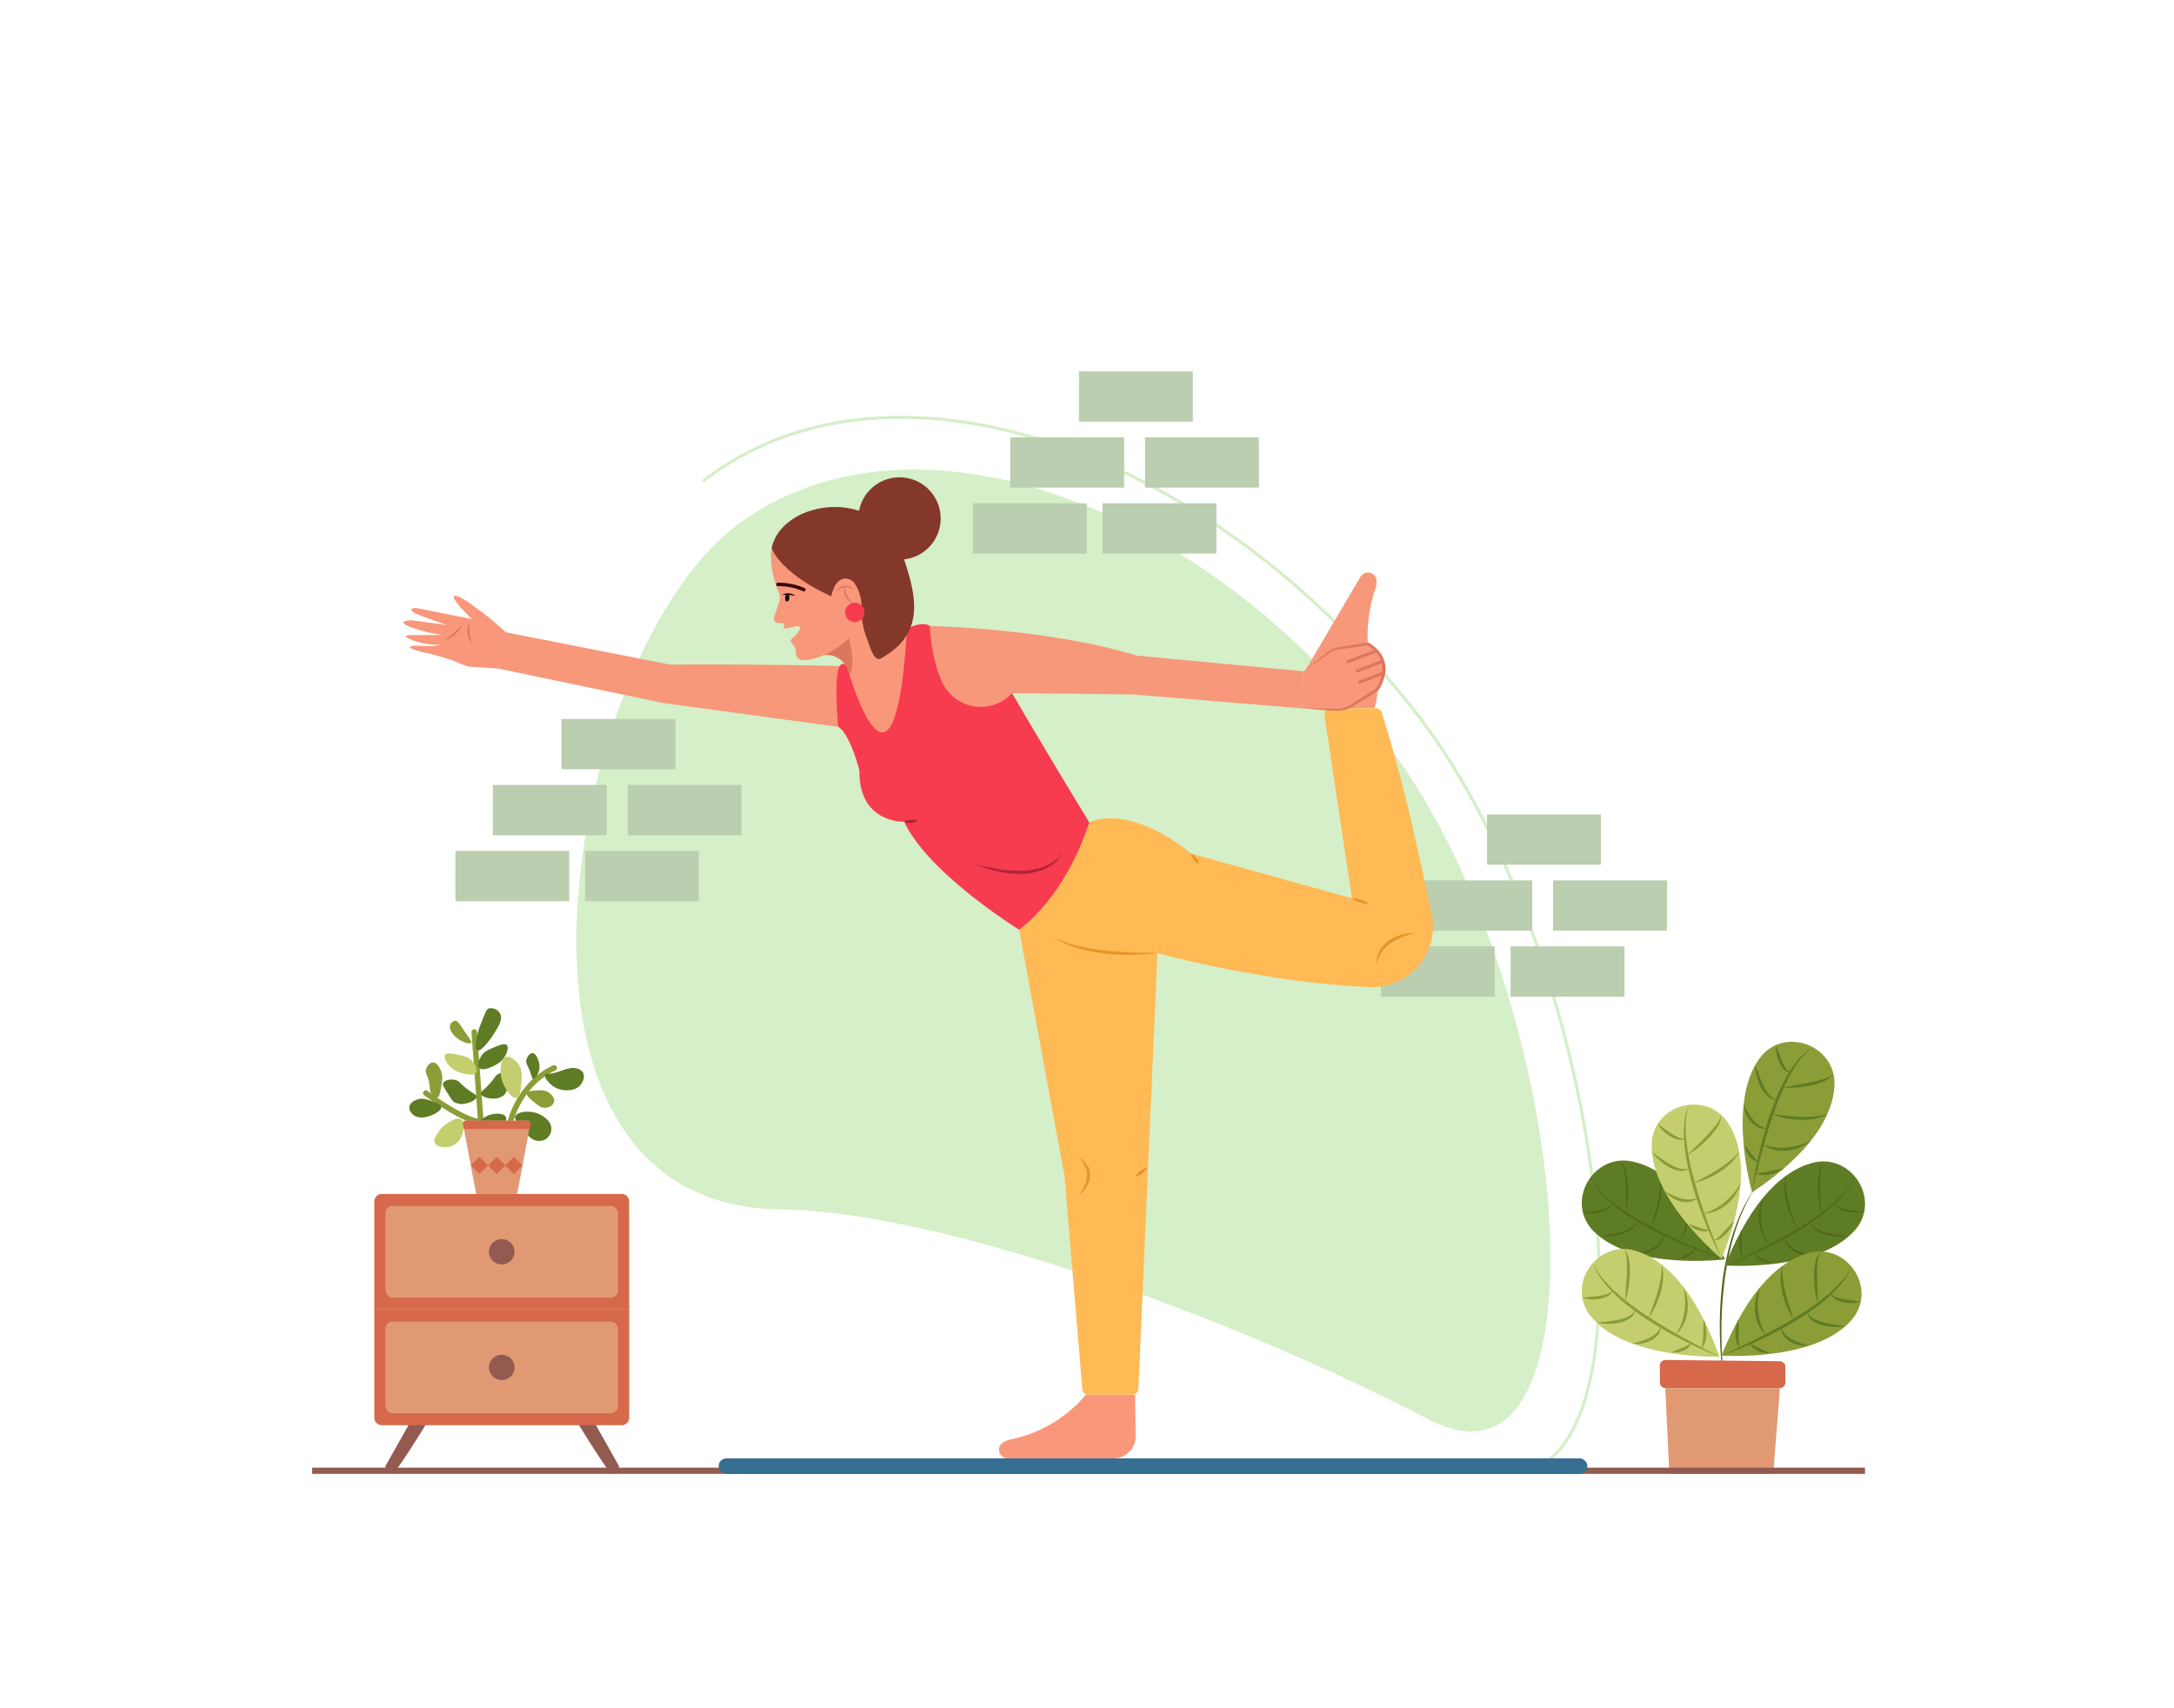 <svg xmlns="http://www.w3.org/2000/svg" data-name="Layer 1" viewBox="0 0 700 550" id="girl-doing-yoga"><path fill="#d5efc8" d="M236.117,169.999c-53.636,41.868-85.63,218.112,14.941,219.363,52.938.659,147.096,35.45,209.174,67.746,60.362,31.403,46.947-140.08-14.941-219.363S289.754,128.131,236.117,169.999Z"></path><path fill="#d5efc8" d="M486.845,474.537c-4.554,0-9.555-1.389-14.916-4.179l.461-.887c12.438,6.472,22.436,5.318,29.707-3.424,13.283-15.969,16.09-56.058,7.323-104.62-9.205-50.993-29.408-100.279-54.045-131.84-67.611-86.616-170.229-119.917-228.756-74.229l-.615-.789c58.96-46.025,162.209-12.647,230.16,74.403,24.73,31.683,45.008,81.132,54.24,132.277,8.817,48.846,5.929,89.247-7.538,105.437C498.52,471.911,493.104,474.537,486.845,474.537Z"></path><rect width="36.66" height="16.194" x="500.088" y="283.457" fill="#bbceaf" transform="rotate(-180 518.418 291.554)"></rect><rect width="36.66" height="16.194" x="478.813" y="262.212" fill="#bbceaf" transform="rotate(-180 497.143 270.309)"></rect><rect width="36.66" height="16.194" x="456.698" y="283.457" fill="#bbceaf" transform="rotate(-180 475.028 291.554)"></rect><rect width="36.66" height="16.194" x="486.395" y="304.702" fill="#bbceaf" transform="rotate(-180 504.725 312.8)"></rect><rect width="36.66" height="16.194" x="444.635" y="304.702" fill="#bbceaf" transform="rotate(-180 462.965 312.8)"></rect><rect width="36.66" height="16.194" x="368.693" y="140.801" fill="#bbceaf" transform="rotate(-180 387.023 148.898)"></rect><rect width="36.66" height="16.194" x="347.418" y="119.556" fill="#bbceaf" transform="rotate(-180 365.748 127.653)"></rect><rect width="36.66" height="16.194" x="325.303" y="140.801" fill="#bbceaf" transform="rotate(-180 343.633 148.898)"></rect><rect width="36.66" height="16.194" x="355" y="162.047" fill="#bbceaf" transform="rotate(-180 373.33 170.144)"></rect><rect width="36.66" height="16.194" x="313.24" y="162.047" fill="#bbceaf" transform="rotate(-180 331.57 170.144)"></rect><path fill="#935b50" d="M136.358 458.273c0 .097 1.01-.14.998-.032 0 0-9.939 16.296-11.03 16.296a2.748 2.748 0 01-.315-.024 2.225 2.225 0 01-1.89-2.508l7.754-13.763zM187.056 458.273c0 .097-1.01-.14-.998-.032 0 0 9.939 16.296 11.03 16.296a2.749 2.749 0 00.315-.024 2.225 2.225 0 001.89-2.508l-7.754-13.763z"></path><path fill="#d6694b" d="M202.578,421.644H120.517V386.84a2.423,2.423,0,0,1,2.423-2.423h77.215a2.423,2.423,0,0,1,2.423,2.423Z"></path><path fill="#d6694b" d="M131.875,458.871h-8.929a2.423,2.423,0,0,1-2.423-2.423V421.639h82.06V456.448a2.423,2.423,0,0,1-2.423,2.423h-6.155"></path><rect width="74.923" height="29.559" x="124.085" y="388.251" fill="#e19974" rx="2.423"></rect><ellipse cx="161.547" cy="403.031" fill="#935b50" rx="4.126" ry="4.085"></ellipse><rect width="74.923" height="29.559" x="124.085" y="425.479" fill="#e19974" rx="2.423"></rect><ellipse cx="161.547" cy="440.258" fill="#935b50" rx="4.126" ry="4.085"></ellipse><path fill="#50661a" d="M555.418,447.292a116.951,116.951,0,0,1-1.614-16.681,123.013,123.013,0,0,1,.661-16.767,89.485,89.485,0,0,1,3.428-16.429,72.541,72.541,0,0,1,3.06-7.82,59.706,59.706,0,0,1,4.188-7.262,62.899,62.899,0,0,0-6.774,15.229c-.769,2.675-1.463,5.371-2.003,8.102q-.789,4.1-1.259,8.253a131.443,131.443,0,0,0-.807,16.684q.039,4.181.323,8.358C554.798,441.743,555.034,444.526,555.418,447.292Z"></path><path fill="#5e7c24" d="M555.418,405.456s-29.382,3.701-42.169-8.908c-9.489-9.356-.463-25.46,12.541-22.551C534.497,375.945,545.235,383.684,555.418,405.456Z"></path><path fill="#50661a" d="M555.418,405.456c-4.125-1.255-8.184-2.725-12.18-4.353q-5.992-2.448-11.748-5.442-2.863-1.517-5.618-3.233a56.506,56.506,0,0,1-5.336-3.689,39.849,39.849,0,0,1-4.8-4.366,19.322,19.322,0,0,1-3.528-5.41,19.167,19.167,0,0,0,3.758,5.195,39.991,39.991,0,0,0,4.871,4.188,82.171,82.171,0,0,0,10.955,6.747c3.785,2.037,7.698,3.831,11.639,5.556q2.958,1.291,5.96,2.482C551.384,403.943,553.39,404.727,555.418,405.456Z"></path><path fill="#50661a" d="M523.558 390.598l.029-4.335c-.008-1.441 0-2.879-.082-4.313a37.7 37.7 0 00-.381-4.274l-.199-1.05c-.071-.349-.194-.681-.286-1.026a7.58 7.58 0 00-.388-.992 8.69 8.69 0 00-.577-.906 7.3 7.3 0 011.936 3.881 29.119 29.119 0 01.537 4.342c.029 1.455.03 2.908-.068 4.357A36.453 36.453 0 01523.558 390.598zM509.73 390.598c1.727-.301 3.431-.548 5.096-.932a15.316 15.316 0 002.416-.761 3.493 3.493 0 001.888-1.591 3.031 3.031 0 01-1.658 2.038 9.853 9.853 0 01-2.499.94A15.877 15.877 0 01509.73 390.598zM515.042 398.127a48.944 48.944 0 006.821-1.371 12.808 12.808 0 003.129-1.342 4.473 4.473 0 002.082-2.594 4.052 4.052 0 01-1.795 3.006 10.426 10.426 0 01-3.23 1.546A20.252 20.252 0 01515.042 398.127zM531.471 395.291q.735-2.154 1.349-4.324c.398-1.451.79-2.902 1.05-4.379a25.964 25.964 0 00.402-8.943 15.063 15.063 0 01.687 4.51 26.976 26.976 0 01-.457 4.557 35.65 35.65 0 01-1.211 4.405A28.094 28.094 0 01531.471 395.291zM527.073 403.794c.937-.246 1.843-.553 2.731-.881a15.251 15.251 0 002.542-1.207 9.352 9.352 0 002.148-1.742 7.582 7.582 0 001.342-2.464 5.454 5.454 0 01-.945 2.772 7.618 7.618 0 01-2.213 1.986 10.625 10.625 0 01-2.718 1.132A10.945 10.945 0 01527.073 403.794zM541.961 384.26a14.297 14.297 0 011.381 3.843 16.494 16.494 0 01.323 4.102 13.381 13.381 0 01-.861 4.03 12.09 12.09 0 01-2.083 3.515 18.338 18.338 0 001.615-3.677 14.658 14.658 0 00.687-3.905 18.861 18.861 0 00-.166-3.979A24.137 24.137 0 00541.961 384.26zM540.062 405.456c1.068-.535 2.118-.994 3.124-1.534a12.446 12.446 0 002.819-1.947 5.29 5.29 0 01-2.517 2.516A8.21 8.21 0 01540.062 405.456zM549.363 394.174a14.386 14.386 0 011.009 4.567 10.266 10.266 0 01-.113 2.364 4.545 4.545 0 01-.896 2.183 7.2 7.2 0 00.396-2.239 20.02 20.02 0 00-.03-2.271C549.65 397.256 549.467 395.736 549.363 394.174z"></path><path fill="#c4ce6e" d="M554.35,405.308s-22.893-18.786-22.533-36.74c.267-13.323,18.165-17.845,24.996-6.403C561.387,369.824,563.154,382.942,554.35,405.308Z"></path><path fill="#8b9d36" d="M554.35,405.308a125.616,125.616,0,0,1-5.344-11.788q-2.386-6.023-4.172-12.272-.862-3.129-1.504-6.317a53.843,53.843,0,0,1-.969-6.429,39.91,39.91,0,0,1-.083-6.508,18.599,18.599,0,0,1,1.589-6.277,19.944,19.944,0,0,0-1.1,6.306,39.955,39.955,0,0,0,.358,6.396,83.816,83.816,0,0,0,2.67,12.56c1.108,4.146,2.497,8.216,3.926,12.271q1.073,3.042,2.25,6.048C552.726,401.316,553.539,403.309,554.35,405.308Z"></path><path fill="#8b9d36" d="M543.226 371.96c2.031-2.089 4.121-4.056 6.114-6.109.994-1.026 1.953-2.078 2.853-3.175a18.312 18.312 0 001.211-1.735 7.502 7.502 0 00.487-.939 10.06 10.06 0 00.307-1.029 7.022 7.022 0 01-1.37 4.157 24.378 24.378 0 01-2.77 3.417A33.574 33.574 0 01543.226 371.96zM533.717 361.921c1.504.946 2.865 1.979 4.279 2.91a18.729 18.729 0 002.162 1.249 3.717 3.717 0 002.407.407 2.94 2.94 0 01-2.666.329 9.108 9.108 0 01-2.453-1.15A13.046 13.046 0 01533.717 361.921zM531.904 370.954c1.945 1.342 3.794 2.726 5.774 3.854a13.85 13.85 0 003.067 1.367 4.654 4.654 0 003.286-.136 3.953 3.953 0 01-3.445.9 10.001 10.001 0 01-3.404-1.263 17.528 17.528 0 01-2.886-2.104A15.762 15.762 0 01531.904 370.954zM545.261 380.932c1.359-.689 2.684-1.41 4.005-2.121 1.311-.731 2.615-1.463 3.868-2.272a42.472 42.472 0 003.637-2.583 27.079 27.079 0 003.228-3.125 13.765 13.765 0 01-2.707 3.706 23.194 23.194 0 01-3.622 2.846A27.371 27.371 0 01545.261 380.932zM536.064 383.586c.874.446 1.727.867 2.584 1.255a17.615 17.615 0 002.606.965 10.169 10.169 0 002.68.394 8.657 8.657 0 002.725-.582 5.054 5.054 0 01-2.649 1.359 7.329 7.329 0 01-3.025-.208 9.887 9.887 0 01-2.709-1.245A9.252 9.252 0 01536.064 383.586zM560.484 380.961a14.12 14.12 0 01-4.481 6.837 15.67 15.67 0 01-1.694 1.227c-.299.179-.618.328-.924.492a5.266 5.266 0 01-.956.42 11.064 11.064 0 01-4.043.775 21.536 21.536 0 003.721-1.486 16.562 16.562 0 003.252-2.193 22.136 22.136 0 002.775-2.806A30.011 30.011 0 00560.484 380.961zM543.79 394.159c1.197.287 2.248.696 3.319 1.045a20.976 20.976 0 003.296.876 3.648 3.648 0 01-1.803.398 6.333 6.333 0 01-1.811-.326 7.528 7.528 0 01-1.634-.792A5.433 5.433 0 01543.79 394.159zM558.376 393.153a9.505 9.505 0 01-1.044 2.125 12.75 12.75 0 01-1.449 1.87 9.191 9.191 0 01-1.84 1.532 4.146 4.146 0 01-2.284.74 8.912 8.912 0 001.815-1.363c.543-.51 1.074-1.037 1.582-1.595C556.203 395.373 557.197 394.224 558.376 393.153z"></path><path fill="#c4ce6e" d="M553.662,436.774s-29.595,1.064-41.206-12.635c-8.617-10.166,1.81-25.4,14.503-21.342C535.457,405.514,545.463,414.18,553.662,436.774Z"></path><path fill="#8b9d36" d="M553.662,436.774a125.602,125.602,0,0,1-11.807-5.302c-3.85-1.958-7.599-4.116-11.249-6.44q-2.717-1.775-5.308-3.741a53.836,53.836,0,0,1-4.981-4.179,39.897,39.897,0,0,1-4.368-4.825,18.599,18.599,0,0,1-2.962-5.757,19.946,19.946,0,0,0,3.348,5.456,39.95,39.95,0,0,0,4.501,4.558,83.824,83.824,0,0,0,10.313,7.65c3.575,2.375,7.309,4.508,11.064,6.601q2.817,1.571,5.689,3.046C549.803,434.856,551.732,435.812,553.662,436.774Z"></path><path fill="#8b9d36" d="M523.254 419.133c.14-2.91.405-5.768.541-8.626.066-1.427.089-2.85.038-4.268a18.322 18.322 0 00-.24-2.102 7.502 7.502 0 00-.256-1.027 10.03 10.03 0 00-.451-.975 7.022 7.022 0 011.724 4.023 24.376 24.376 0 01.184 4.395A33.576 33.576 0 01523.254 419.133zM509.482 417.899c1.754-.286 3.458-.412 5.134-.65a18.713 18.713 0 002.448-.495 3.716 3.716 0 002.075-1.287 2.94 2.94 0 01-1.782 2.011 9.109 9.109 0 01-2.6.761A13.045 13.045 0 01509.482 417.899zM514.101 425.871c2.346-.281 4.649-.467 6.88-.931a13.842 13.842 0 003.204-1.004 4.653 4.653 0 002.374-2.277 3.953 3.953 0 01-1.987 2.955 10.004 10.004 0 01-3.388 1.305 17.525 17.525 0 01-3.556.333A15.757 15.757 0 01514.101 425.871zM530.717 424.513c.563-1.416 1.079-2.833 1.599-4.241.499-1.415.992-2.827 1.397-4.263a42.48 42.48 0 001.017-4.344 27.079 27.079 0 00.352-4.479 13.768 13.768 0 01.423 4.569 23.196 23.196 0 01-.832 4.531A27.37 27.37 0 01530.717 424.513zM525.579 432.589c.95-.244 1.868-.493 2.768-.769a17.603 17.603 0 002.593-1.001 10.166 10.166 0 002.27-1.478 8.657 8.657 0 001.658-2.24 5.052 5.052 0 01-1.087 2.772 7.328 7.328 0 01-2.406 1.846 9.888 9.888 0 01-2.855.859A9.257 9.257 0 01525.579 432.589zM542.15 414.462a14.119 14.119 0 011.165 8.091 15.659 15.659 0 01-.458 2.041c-.106.333-.246.654-.367.981a5.258 5.258 0 01-.439.948 11.06 11.06 0 01-2.518 3.257 21.534 21.534 0 001.807-3.577 16.559 16.559 0 00.987-3.796 22.144 22.144 0 00.224-3.94A30.012 30.012 0 00542.15 414.462zM538.367 435.403c1.087-.577 2.146-.966 3.18-1.413a20.982 20.982 0 003.051-1.524 3.646 3.646 0 01-1.089 1.491 6.335 6.335 0 01-1.574.954 7.53 7.53 0 01-1.749.487A5.427 5.427 0 01538.367 435.403zM548.638 424.997a9.505 9.505 0 01.624 2.284 12.753 12.753 0 01.151 2.361 9.189 9.189 0 01-.365 2.366 4.146 4.146 0 01-1.223 2.066 8.91 8.91 0 00.459-2.223c.07-.741.119-1.488.131-2.243C548.477 428.099 548.462 426.58 548.638 424.997z"></path><path fill="#5e7c24" d="M555.411,407.444s29.537,2.143,41.64-11.123c8.982-9.845-.882-25.449-13.715-21.857C574.744,376.869,564.429,385.164,555.411,407.444Z"></path><path fill="#50661a" d="M555.411,407.444c1.987-.834,3.949-1.724,5.897-2.641q2.933-1.352,5.821-2.793c3.845-1.931,7.657-3.93,11.329-6.164a82.169,82.169,0,0,0,10.583-7.317,39.992,39.992,0,0,0,4.643-4.439,19.164,19.164,0,0,0,3.478-5.386,19.318,19.318,0,0,1-3.237,5.589,39.861,39.861,0,0,1-4.563,4.614,56.546,56.546,0,0,1-5.133,3.966q-2.659,1.857-5.44,3.525-5.578,3.299-11.445,6.055C563.439,404.29,559.463,405.972,555.411,407.444Z"></path><path fill="#50661a" d="M586.442 390.924a36.454 36.454 0 01-.749-4.285c-.175-1.441-.25-2.893-.298-4.347a29.112 29.112 0 01.307-4.364 7.298 7.298 0 011.728-3.977 8.66 8.66 0 00-.528.936 7.577 7.577 0 00-.335 1.011c-.073.35-.179.688-.231 1.04l-.144 1.059a37.68 37.68 0 00-.155 4.288c-.006 1.436.078 2.872.146 4.311zM600.251 390.194a15.882 15.882 0 01-5.251-.028 9.851 9.851 0 01-2.545-.807 3.03 3.03 0 01-1.764-1.948 3.493 3.493 0 001.969 1.489 15.325 15.325 0 002.453.632C596.796 389.827 598.51 389.985 600.251 390.194zM595.344 397.992a20.252 20.252 0 01-7.037-.384 10.426 10.426 0 01-3.307-1.373 4.052 4.052 0 01-1.951-2.907 4.472 4.472 0 002.216 2.48 12.807 12.807 0 003.196 1.175A48.942 48.942 0 00595.344 397.992zM578.788 396.029a28.098 28.098 0 01-2.038-4.073 35.63 35.63 0 01-1.442-4.334 26.965 26.965 0 01-.697-4.526 15.065 15.065 0 01.447-4.54 25.963 25.963 0 00.874 8.91c.337 1.461.806 2.89 1.28 4.318Q577.936 393.92 578.788 396.029zM583.628 404.286a10.948 10.948 0 01-2.903-.252 10.625 10.625 0 01-2.774-.986 7.618 7.618 0 01-2.315-1.866 5.454 5.454 0 01-1.09-2.719 7.583 7.583 0 001.47 2.39 9.357 9.357 0 002.237 1.626 15.26 15.26 0 002.602 1.071C581.759 403.831 582.68 404.09 583.628 404.286zM567.729 385.566a24.143 24.143 0 00-.687 3.971 18.859 18.859 0 00.044 3.983 14.655 14.655 0 00.893 3.863 18.341 18.341 0 001.807 3.587 12.09 12.09 0 01-2.266-3.4 13.38 13.38 0 01-1.073-3.979 16.496 16.496 0 01.106-4.114A14.296 14.296 0 01567.729 385.566zM570.746 406.632a8.211 8.211 0 01-3.473-.783 5.291 5.291 0 01-2.646-2.38 12.448 12.448 0 002.918 1.796C568.579 405.751 569.651 406.154 570.746 406.632zM560.862 395.858c-.021 1.565-.124 3.092-.123 4.616a20.026 20.026 0 00.09 2.27 7.201 7.201 0 00.514 2.215 4.544 4.544 0 01-1.01-2.132 10.263 10.263 0 01-.238-2.355A14.386 14.386 0 01560.862 395.858z"></path><path fill="#8b9d36" d="M554.287,436.437s29.537,2.143,41.64-11.123c8.982-9.845-.882-25.449-13.715-21.857C573.62,405.863,563.306,414.158,554.287,436.437Z"></path><path fill="#5e7c24" d="M554.287,436.437c1.964-.89,3.927-1.776,5.862-2.72q2.921-1.375,5.797-2.836c3.829-1.956,7.638-3.95,11.297-6.193a83.809,83.809,0,0,0,10.586-7.269,39.962,39.962,0,0,0,4.664-4.391,19.946,19.946,0,0,0,3.545-5.33,18.596,18.596,0,0,1-3.17,5.645,39.891,39.891,0,0,1-4.542,4.662,53.836,53.836,0,0,1-5.13,3.995q-2.659,1.867-5.44,3.545c-3.732,2.19-7.558,4.209-11.476,6.025A125.608,125.608,0,0,1,554.287,436.437Z"></path><path fill="#5e7c24" d="M585.318 419.918a33.572 33.572 0 01-1.226-8.63 24.378 24.378 0 01.344-4.385 7.022 7.022 0 011.869-3.958 10.051 10.051 0 00-.487.958 7.492 7.492 0 00-.293 1.017 18.315 18.315 0 00-.316 2.092c-.103 1.415-.132 2.838-.118 4.267C585.124 414.139 585.284 417.004 585.318 419.918zM599.127 419.187a13.047 13.047 0 01-5.283.147 9.109 9.109 0 01-2.571-.855 2.94 2.94 0 01-1.707-2.074 3.716 3.716 0 002.026 1.362 18.725 18.725 0 002.428.584C595.687 418.649 597.385 418.837 599.127 419.187zM594.22 426.986a15.769 15.769 0 01-3.539.251 17.528 17.528 0 01-3.541-.462 10 10 0 01-3.338-1.428 3.953 3.953 0 01-1.878-3.025 4.654 4.654 0 002.289 2.362 13.845 13.845 0 003.165 1.12C589.592 426.35 591.886 426.62 594.22 426.986zM577.664 425.022a27.373 27.373 0 01-3.653-8.364 23.189 23.189 0 01-.666-4.558 13.767 13.767 0 01.589-4.551 27.077 27.077 0 00.188 4.489 42.467 42.467 0 00.858 4.378c.352 1.449.793 2.878 1.24 4.311C576.689 422.152 577.153 423.587 577.664 425.022zM582.505 433.28a9.252 9.252 0 01-2.938-.119 9.886 9.886 0 01-2.822-.963 7.33 7.33 0 01-2.337-1.932 5.053 5.053 0 01-.985-2.809 8.656 8.656 0 001.575 2.299 10.164 10.164 0 002.215 1.56 17.599 17.599 0 002.554 1.095C580.656 432.72 581.564 433.002 582.505 433.28zM566.605 414.56a30.016 30.016 0 00-.546 3.988 22.147 22.147 0 00.08 3.946 16.561 16.561 0 00.848 3.829 21.536 21.536 0 001.675 3.64 11.063 11.063 0 01-2.398-3.347 5.261 5.261 0 01-.404-.963c-.11-.331-.238-.657-.331-.994a15.668 15.668 0 01-.383-2.057A14.119 14.119 0 01566.605 414.56zM569.622 435.626a5.431 5.431 0 01-1.818-.071 7.531 7.531 0 01-1.73-.551 6.335 6.335 0 01-1.538-1.011 3.647 3.647 0 01-1.033-1.53 20.973 20.973 0 002.993 1.635C567.513 434.583 568.557 435.01 569.622 435.626zM559.738 424.852c.118 1.588.047 3.106.055 4.617-.016.755.006 1.503.049 2.246a8.912 8.912 0 00.377 2.238 4.147 4.147 0 01-1.147-2.109 9.193 9.193 0 01-.279-2.378 12.758 12.758 0 01.237-2.354A9.506 9.506 0 01559.738 424.852z"></path><path fill="#8b9d36" d="M564.157,383.926s-8.189-28.459,2.295-43.039c7.78-10.819,25.084-4.386,24.215,8.912C590.086,358.702,584.097,370.506,564.157,383.926Z"></path><path fill="#5e7c24" d="M564.157,383.926a125.604,125.604,0,0,1,2.289-12.739c.969-4.209,2.156-8.369,3.529-12.472q1.066-3.065,2.346-6.055A53.842,53.842,0,0,1,575.172,346.817a39.907,39.907,0,0,1,3.625-5.405,18.6,18.6,0,0,1,4.87-4.266,19.947,19.947,0,0,0-4.484,4.568,39.971,39.971,0,0,0-3.335,5.47,83.825,83.825,0,0,0-4.929,11.857c-1.44,4.043-2.606,8.182-3.73,12.332q-.843,3.113-1.58,6.257C565.085,379.718,564.623,381.82,564.157,383.926Z"></path><path fill="#5e7c24" d="M573.921 350.155c2.858-.568 5.695-1.001 8.501-1.561 1.401-.281 2.787-.603 4.151-.995a18.34 18.34 0 001.982-.741 7.505 7.505 0 00.934-.497 10.04 10.04 0 00.837-.674 7.023 7.023 0 01-3.487 2.645 24.381 24.381 0 01-4.22 1.241A33.572 33.572 0 01573.921 350.155zM571.788 336.493c.702 1.633 1.236 3.256 1.872 4.824a18.71 18.71 0 001.072 2.255 3.717 3.717 0 001.751 1.702 2.94 2.94 0 01-2.382-1.243 9.104 9.104 0 01-1.367-2.339A13.045 13.045 0 01571.788 336.493zM565.169 342.902c.84 2.209 1.577 4.398 2.567 6.451a13.848 13.848 0 001.749 2.866 4.654 4.654 0 002.783 1.753 3.953 3.953 0 01-3.348-1.214 10.001 10.001 0 01-2.086-2.972 17.528 17.528 0 01-1.183-3.37A15.763 15.763 0 01565.169 342.902zM570.505 358.697c1.51.204 3.01.362 4.501.526 1.494.142 2.983.279 4.474.324a42.478 42.478 0 004.461-.063 27.082 27.082 0 004.431-.741 13.767 13.767 0 01-4.332 1.515 23.186 23.186 0 01-4.597.288A27.372 27.372 0 01570.505 358.697zM561.426 355.664c.466.863.93 1.694 1.416 2.5a17.609 17.609 0 001.598 2.274 10.166 10.166 0 001.983 1.846 8.658 8.658 0 002.574 1.067 5.053 5.053 0 01-2.952-.385 7.328 7.328 0 01-2.373-1.888 9.885 9.885 0 01-1.524-2.563A9.254 9.254 0 01561.426 355.664zM583.023 367.36a14.119 14.119 0 01-7.57 3.087 15.648 15.648 0 01-2.091.049c-.348-.022-.694-.08-1.04-.119a5.257 5.257 0 01-1.026-.196 11.062 11.062 0 01-3.769-1.656 21.537 21.537 0 003.907.888 16.559 16.559 0 003.922.04 22.14 22.14 0 003.877-.735A30.023 30.023 0 00583.023 367.36zM561.788 368.753c.823.915 1.456 1.848 2.14 2.744a20.974 20.974 0 002.217 2.592 3.646 3.646 0 01-1.71-.696 6.332 6.332 0 01-1.306-1.296 7.534 7.534 0 01-.896-1.579A5.432 5.432 0 01561.788 368.753zM574.369 376.203a9.505 9.505 0 01-2.065 1.158 12.751 12.751 0 01-2.254.718 9.185 9.185 0 01-2.385.218 4.147 4.147 0 01-2.301-.687 8.918 8.918 0 002.268-.092c.736-.111 1.473-.244 2.208-.415C571.321 376.797 572.791 376.415 574.369 376.203z"></path><path fill="#d6694b" d="M534.452,439.726v5.346a1.853,1.853,0,0,0,1.834,1.871h36.753a1.853,1.853,0,0,0,1.834-1.871v-4.927a1.853,1.853,0,0,0-1.814-1.871l-36.753-.419A1.852,1.852,0,0,0,534.452,439.726Z"></path><polygon fill="#e19974" points="536.206 446.943 537.513 474.537 570.947 474.537 573.119 446.943 536.206 446.943"></polygon><path fill="none" stroke="#8b9d36" stroke-linecap="round" stroke-linejoin="round" stroke-width="1.788" d="M137.1,351.947s14.035,10.345,18.625,9.159"></path><line x1="152.713" x2="154.87" y1="332.278" y2="361.86" fill="none" stroke="#8b9d36" stroke-linecap="round" stroke-linejoin="round" stroke-width="1.788"></line><path fill="none" stroke="#8b9d36" stroke-linecap="round" stroke-linejoin="round" stroke-width="1.788" d="M163.945,362.646s2.326-13.124,14.507-18.808"></path><path fill="#5e7c24" d="M162.877 359.598c-.727-1.423-4.632-1.425-7.126.323a6.829 6.829 0 00-2.402 3.152c-.425 1.094-1.104 2.844-.16 4.041a3.543 3.543 0 003.923.727 19.122 19.122 0 003.363-3.313C161.922 362.696 163.463 360.745 162.877 359.598zM165.92 359.436c-.272.715.268 1.534 1.281 3.071a14.755 14.755 0 003.523 3.718 4.203 4.203 0 004.964.566 4.021 4.021 0 001.841-3.394c-.017-2.094-1.806-3.39-2.482-3.879C171.772 357.144 166.578 357.708 165.92 359.436zM175.527 346.02c.239-.407.857-.2 2.242-.404a25.787 25.787 0 003.443-1.051 13.25 13.25 0 012.962-.727c.42.002 2.791.013 3.603 1.616.85 1.68-.724 3.702-.801 3.798-1.521 1.901-4.121 1.808-4.964 1.778a7.664 7.664 0 01-5.364-2.586C176.458 348.232 175.113 346.727 175.527 346.02zM153.67 338.181c-.845-.426-.351-3.129-.08-4.606a27.422 27.422 0 011.521-4.607c1.401-3.691 1.721-4.089 2.242-4.283a3.351 3.351 0 013.683 1.697c.926 1.792-.494 4.058-2.002 6.465C157.586 335.158 154.769 338.734 153.67 338.181z"></path><path fill="#c4ce6e" d="M153.349,345.293c.622-1.012-.522-2.99-1.681-4.041-.973-.882-1.969-1.122-3.683-1.535-1.926-.464-4.045-.975-4.644-.081-.571.852.546,2.527.801,2.909a7.078,7.078,0,0,0,3.283,2.505C149.135,345.759,152.547,346.598,153.349,345.293Z"></path><path fill="#5e7c24" d="M153.429 353.132c.023-.805-1.141-.972-3.523-2.909-1.891-1.538-1.945-2.073-3.043-2.424-1.68-.538-3.874-.026-4.244 1.051-.09.264-.078.578 1.361 2.909 1.119 1.813 1.69 2.727 2.242 3.071a5.26 5.26 0 004.003.404C151.232 354.995 153.398 354.223 153.429 353.132zM154.305 343.831c-.785-.889.005-3.036.968-4.273.808-1.038 1.748-1.447 3.367-2.152 1.818-.792 3.819-1.663 4.561-.886.708.741-.107 2.584-.293 3.005a7.111 7.111 0 01-2.807 3.038C158.535 343.558 155.317 344.977 154.305 343.831zM154.886 352.182c-.16-.789.958-1.155 2.975-3.478 1.601-1.844 1.563-2.38 2.584-2.917 1.564-.821 3.812-.698 4.359.298.134.244.175.556-.845 3.102-.793 1.981-1.2 2.98-1.685 3.414a5.268 5.268 0 01-3.875 1.093C157.368 353.636 155.102 353.251 154.886 352.182zM142.06 356.365c-.112-.877-1.556-1.361-3.283-1.94-1.56-.523-2.798-.938-4.244-.485-.256.08-2.53.792-2.722 2.505-.173 1.537 1.466 2.658 1.601 2.748a4.843 4.843 0 003.763.404C139.427 359.164 142.225 357.655 142.06 356.365z"></path><path fill="#c4ce6e" d="M148.545,360.406c-1.206-.86-3.481.599-4.564,1.293a9.571,9.571,0,0,0-2.802,2.748c-.834,1.252-1.628,2.443-1.201,3.475.613,1.484,3.261,1.462,3.603,1.455a5.758,5.758,0,0,0,3.923-1.778,6.125,6.125,0,0,0,1.521-3.071C149.172,363.855,149.735,361.255,148.545,360.406Z"></path><path fill="#8b9d36" d="M138.937 352.162c-.678-.986-.441-1.685-.721-3.394-.445-2.717-1.392-3.065-1.041-4.445.276-1.086 1.212-2.246 2.242-2.263 1.442-.024 2.37 2.205 2.562 2.667.7 1.681.442 3.147 0 5.657-.288 1.639-.508 2.812-1.201 2.99C140.11 353.547 139.313 352.708 138.937 352.162zM169.603 351.92c.214-.605 1.348-.697 2.722-.808 1.717-.139 3.004-.243 4.244.566.191.124 2.197 1.471 1.841 3.071-.278 1.25-1.832 1.906-2.962 1.94-1.227.036-2.061-.657-3.603-1.94C170.63 353.739 169.339 352.665 169.603 351.92z"></path><path fill="#5e7c24" d="M171.604,347.313c-.308-.07-.327-.499-.721-1.697-.879-2.676-1.567-2.919-1.441-4.041.139-1.241,1.163-2.562,2.082-2.505,1.001.062,1.599,1.744,1.842,2.425A5.243,5.243,0,0,1,173.686,344C173.461,345.737,172.272,347.466,171.604,347.313Z"></path><path fill="#8b9d36" d="M151.748,335.676c-.467.663-3.12-.122-4.884-1.697-.45-.402-2.444-2.182-1.921-3.879a1.999,1.999,0,0,1,1.601-1.455c.748-.018,1.234.741,2.482,2.586C151.591,335.024,151.953,335.385,151.748,335.676Z"></path><path fill="#c4ce6e" d="M166.32,353.536c-1.344.366-3.102-2.472-3.523-3.152a10.426,10.426,0,0,1-1.601-5.819c.058-1.285.162-3.628,1.521-4.202,1.302-.55,3.063.816,3.923,1.859,1.698,2.057,1.428,4.718,1.201,6.95C167.665,350.911,167.429,353.234,166.32,353.536Z"></path><path fill="#e19974" d="M166.515,384.417H153.313l-4.247-22.533a.896.896,0,0,1,.874-1.066h19.948a.896.896,0,0,1,.874,1.066Z"></path><path fill="#d6694b" d="M170.455,363.512l.307-1.628a.896.896,0,0,0-.874-1.066H149.939a.896.896,0,0,0-.874,1.066l.307,1.628Z"></path><polygon fill="#d6694b" points="154.368 378.035 151.579 375.22 154.368 372.405 157.157 375.22 154.368 378.035"></polygon><polygon fill="#d6694b" points="159.946 378.035 157.157 375.22 159.946 372.405 162.735 375.22 159.946 378.035"></polygon><polygon fill="#d6694b" points="165.459 378.035 162.67 375.22 165.459 372.405 168.248 375.22 165.459 378.035"></polygon><rect width="500" height="2" x="100.517" y="472.537" fill="#935b50"></rect><rect width="36.66" height="16.194" x="202.083" y="252.729" fill="#bbceaf" transform="rotate(-180 220.413 260.826)"></rect><rect width="36.66" height="16.194" x="180.808" y="231.484" fill="#bbceaf" transform="rotate(-180 199.138 239.58)"></rect><rect width="36.66" height="16.194" x="158.693" y="252.729" fill="#bbceaf" transform="rotate(-180 177.023 260.826)"></rect><rect width="36.66" height="16.194" x="188.39" y="273.974" fill="#bbceaf" transform="rotate(-180 206.72 282.071)"></rect><rect width="36.66" height="16.194" x="146.63" y="273.974" fill="#bbceaf" transform="rotate(-180 164.96 282.071)"></rect><path fill="#f9977a" d="M349.635,449.057a42.46,42.46,0,0,1-24.123,14.356,7.076,7.076,0,0,0-2.52.997l-.068.045a2.765,2.765,0,0,0,1.501,5.082h34.149a7.099,7.099,0,0,0,7.099-7.099l-.199-13.381Z"></path><path fill="#f7987a" d="M442.515,228.017s2.334-5.16-.36-12.12c-2.88-7.44-2.058-18.489.652-26.173a7.075,7.075,0,0,0,.421-2.677l-.004-.082a2.765,2.765,0,0,0-5.14-1.287l-17.342,29.418a7.099,7.099,0,0,0,2.51,9.721l4.862,3.2Z"></path><path fill="#f7987a" d="M299.415 201.557s37.62.66 66.66 9.54l53.683 5.04-1.123 11.88-54-4.44-38.76-.42-7.8 18.42S294.675 241.457 299.415 201.557zM282.342 214.697s-36.259-.992-66.625-.723L162.813 203.564l-2.296 11.71 53.038 11.075 62.163 8.465S275.558 254.301 282.342 214.697z"></path><path fill="#ffba55" d="M328.155,299.337l14.64,79.52,5.687,68.366a2,2,0,0,0,1.993,1.834h14.085a2,2,0,0,0,1.998-1.913l6.117-140.287s34.896,9.679,68.397,10.946a19.556,19.556,0,0,0,19.825-24.016c-3.152-13.477-6.629-33.984-15.944-64.35a2.011,2.011,0,0,0-1.916-1.42H428.438a2,2,0,0,0-1.978,2.297l8.855,58.903-51.84-14.4s-18-15.84-32.76-10.08C350.715,264.737,343.995,286.737,328.155,299.337Z"></path><path fill="#e6952a" d="M339.195 301.577a19.963 19.963 0 003.89 1.76 38.356 38.356 0 004.087 1.203 66.963 66.963 0 008.398 1.446c2.823.362 5.671.501 8.521.672l4.285.122c1.431.027 2.862.019 4.299.076-1.425.169-2.856.274-4.288.414l-4.309.157q-2.157.003-4.317-.085c-1.436-.108-2.877-.172-4.308-.364a47.523 47.523 0 01-8.483-1.7A23.252 23.252 0 01339.195 301.577zM435.315 289.217a7.553 7.553 0 012.858.426 7.47 7.47 0 012.542 1.374 7.468 7.468 0 01-2.858-.426A7.553 7.553 0 01435.315 289.217zM369.435 375.977a5.694 5.694 0 01-1.686 1.844 5.631 5.631 0 01-2.274 1.036 5.629 5.629 0 011.686-1.844A5.692 5.692 0 01369.435 375.977zM443.235 310.457a7.834 7.834 0 011.022-4.334 10.086 10.086 0 013.058-3.356 13.413 13.413 0 014.108-1.866c.726-.18 1.465-.299 2.195-.422.746-.034 1.482-.101 2.219-.103-.71.227-1.42.389-2.121.583l-2.055.685a21.148 21.148 0 00-1.953.868l-.942.489-.878.584a11.704 11.704 0 00-2.967 2.942A10.601 10.601 0 00443.235 310.457zM347.475 372.737a7.084 7.084 0 012.542 2.422 6.178 6.178 0 01.984 3.49 6.884 6.884 0 01-1.1 3.441 11.958 11.958 0 01-1.09 1.397c-.436.396-.876.781-1.335 1.13.301-.506.632-.968.949-1.434.256-.505.576-.965.792-1.469a7.894 7.894 0 00.785-3.088 6.695 6.695 0 00-.667-3.095A12.418 12.418 0 00347.475 372.737zM383.475 274.817a4.384 4.384 0 011.662 1.414 4.336 4.336 0 01.858 2.006 4.337 4.337 0 01-1.662-1.414A4.385 4.385 0 01383.475 274.817z"></path><path fill="#f9977a" d="M285.01,247.097c-6.954-2.401-8.571-21.134-11.5-30.781a7.727,7.727,0,0,0-8.115-5.459h0s-9.268,4.32-9.134-.912a3.429,3.429,0,0,0-1.293-2.803.962.962,0,0,1-.023-1.478,9.887,9.887,0,0,0,2.637-3.14.685.685,0,0,0-.76-.946l-3.789.759a.551.551,0,0,1-.658-.574l.031-.505a.587.587,0,0,0-.56-.623l-1.328-.059a1.397,1.397,0,0,1-1.265-1.832l1.677-5.107a3.858,3.858,0,0,0-.122-2.724c-1.086-2.538-3.203-8.471-2.338-14.518,0,0,4.722,8.082,19.217,15.635,0,0,.461-9.606,7.453-4.749,0,0,2.721,1.795,2.16,8.791l2.816,2.017a10.87,10.87,0,0,1,4.367,6.187c.866,3.619,8.075-2.072,9.596-.713C294.079,203.564,294.571,250.398,285.01,247.097Z"></path><path fill="#350500" d="M258.804 190.399a.541.541 0 00.264-1.03 20.673 20.673 0 00-8.643-1.74.541.541 0 00-.52.562.55.55 0 00.561.521 19.884 19.884 0 018.141 1.637A.537.537 0 00258.804 190.399zM256.127 191.84a3.938 3.938 0 00-2.097-.809 3.26 3.26 0 00-2.183.545c.385-.016.734-.062 1.089-.053a7.197 7.197 0 011.048.047C254.688 191.602 255.373 191.754 256.127 191.84z"></path><ellipse cx="253.476" cy="192.461" fill="#050505" rx="1.191" ry=".682" transform="rotate(-86.475 253.476 192.46)"></ellipse><path fill="#dd765e" d="M275.061,189.61a4.593,4.593,0,0,0-3.074-1.02,3.063,3.063,0,0,0-1.59.589,2.829,2.829,0,0,0-.958,1.333,4.832,4.832,0,0,1,1.189-.979,3.528,3.528,0,0,1,1.398-.403A9.003,9.003,0,0,1,275.061,189.61Z"></path><path fill="#dd765e" d="M274.766,194.404a10.547,10.547,0,0,1-1.955-2.508,6.151,6.151,0,0,1-.573-1.445,9.389,9.389,0,0,1-.255-1.589,3.892,3.892,0,0,0-.16,1.666,4.371,4.371,0,0,0,.511,1.623,5.267,5.267,0,0,0,1.035,1.34A4.501,4.501,0,0,0,274.766,194.404Z"></path><path fill="#f73c4f" d="M272.673,214.468s15.403,55.189,19.363-12.011c0,0,4.68-2.7,7.38-.9,0,0,.196,10.314,4.126,18.441a13.67,13.67,0,0,0,22.178,3.325q.078-.082.156-.166s10.68,18.42,24.84,41.58c0,0-6.36,22.18-22.56,34.6,0,0-29.374-18.16-37.02-34.78,0,0-14.643.61-14.4-16.419,0,0-3.047-11.955-6.827-14.115C269.909,234.023,267.393,209.308,272.673,214.468Z"></path><path fill="#84382a" d="M248.469,176.396s2.129,7.715,19.217,15.635c0,0,.831-5.685,4.523-5.75a3.623,3.623,0,0,1,3.079,1.739,12.465,12.465,0,0,1,2.011,8.054,28.45,28.45,0,0,0,1.557,8.803c1.254,3.019,2.432,8.431,4.875,7.07,15.05-8.382,10.807-21.327,7.021-32.946C283.306,156.148,251.908,160.724,248.469,176.396Z"></path><circle cx="289.63" cy="166.932" r="13.26" fill="#84382a"></circle><circle cx="275.243" cy="197.18" r="3.126" fill="#f73c4f"></circle><path fill="#dd765e" d="M273.23,216.346c.077.253.211.651.286.915l.222-.165c1.773-5.161-.46-11.669-.46-11.669a24.479,24.479,0,0,1-7.882,5.43A7.431,7.431,0,0,1,273.23,216.346Z"></path><path fill="#b02336" d="M291.135 264.557a5.741 5.741 0 012.181-.571 9.522 9.522 0 011.075-.022c.365.005.705.049 1.124.053a1.917 1.917 0 01-.987.715 4.352 4.352 0 01-1.131.25A4.089 4.089 0 01291.135 264.557zM314.235 278.237c1.21.333 2.417.65 3.641.897 1.215.275 2.437.512 3.665.692a41.223 41.223 0 007.381.52 21.808 21.808 0 007.187-1.298 14.529 14.529 0 005.967-4.231 13.302 13.302 0 01-2.43 2.9 14.693 14.693 0 01-3.238 2.04 19.202 19.202 0 01-7.457 1.588 31.331 31.331 0 01-7.549-.766A34.837 34.837 0 01314.235 278.237z"></path><path fill="#f9977a" d="M445.595,216.117a7.949,7.949,0,0,1-.17,1.13,14.178,14.178,0,0,1-1.97,4.77l-8.07,5.08a9.505,9.505,0,0,1-5.52,1.45l-11.23-.53,1.12-11.88,8.25-6.23a5.733,5.733,0,0,1,2.64-1.11l9.79-1.46a10.47,10.47,0,0,1,2.43,1.79,8.08,8.08,0,0,1,.74.79,8.766,8.766,0,0,1,1.47,2.49,5.678,5.678,0,0,1,.31.96A8.699,8.699,0,0,1,445.595,216.117Z"></path><path fill="#dd765e" d="M419.755,216.137l4.509-3.624,2.261-1.803a15.605,15.605,0,0,1,2.402-1.706,6.006,6.006,0,0,1,1.44-.487l1.438-.243,2.853-.473c1.9-.325,3.807-.604,5.712-.903l.141-.022.119.062a11.536,11.536,0,0,1,3.448,2.82,9.405,9.405,0,0,1,1.202,1.901,7.522,7.522,0,0,1,.403,1.053,6.11,6.11,0,0,1,.295,1.098,9.003,9.003,0,0,1,.121,2.253,14.723,14.723,0,0,1-.412,2.199,15.784,15.784,0,0,1-1.837,3.999l-.058.093-.089.056-5.642,3.509c-.946.59-1.869,1.156-2.855,1.732a9.813,9.813,0,0,1-3.249,1.097,14.296,14.296,0,0,1-3.38.013l-3.315-.231-6.627-.512,6.646.114,3.322.082a13.729,13.729,0,0,0,3.246-.114,9.1,9.1,0,0,0,2.979-1.116l2.778-1.789,5.603-3.57-.147.149a14.845,14.845,0,0,0,1.688-3.773,9.374,9.374,0,0,0,.263-4.021,5.177,5.177,0,0,0-.251-.969,6.583,6.583,0,0,0-.35-.949,8.455,8.455,0,0,0-1.063-1.721,10.719,10.719,0,0,0-3.107-2.605l.26.04c-1.909.27-3.815.56-5.727.803l-2.867.38a9.063,9.063,0,0,0-2.726.586,15.306,15.306,0,0,0-2.352,1.566l-2.354,1.681Z"></path><path fill="#dd765e" d="M443.605 209.917l-9.31 3.57a.569.569 0 01-.18.03.501.501 0 01-.18-.97l8.93-3.42A8.08 8.08 0 01443.605 209.917zM445.385 213.367l-8.17 3.13a.569.569 0 01-.18.03.501.501 0 01-.18-.97l8.22-3.15A5.678 5.678 0 01445.385 213.367zM445.595 216.117a7.949 7.949 0 01-.17 1.13l-7.46 2.86a.392.392 0 01-.18.04.522.522 0 01-.47-.32.502.502 0 01.29-.65z"></path><path fill="#f9977a" d="M163.095,203.811a91.926,91.926,0,0,0-8.37-7.081c-.695-.476-1.379-.963-2.05-1.473-1.767-1.343-4.984-3.607-6.263-3.346-1.806.368,5.521,7.41,5.521,7.41l-17.45-3.481a3.262,3.262,0,0,0-1.291-.012c-.729.149-1.425.554.548,1.647,1.571.871,10.225,3.763,10.225,3.763l-11.41-1.537s-5.215.097-1.024,1.944a51.787,51.787,0,0,0,10.859,2.809l-9.503.008s-4.792-.102-.157,1.625a23.203,23.203,0,0,0,8.647,1.472s-.751.82-7.331.317c0,0-5.87.096,2.244,2.134a77.747,77.747,0,0,1,9.197,2.558c1.973.707,4.465,2.118,6.561,2.125l8.47.581Z"></path><path fill="#dd765e" d="M151.231 200.497a3.938 3.938 0 00-.646 1.632 6.057 6.057 0 00-.053 1.77 6.79 6.79 0 00.442 1.706c.107.273.246.532.37.794.159.248.308.497.486.728a30.203 30.203 0 01-.663-3.302A11.179 11.179 0 01151.231 200.497zM148.9 201.126c-.966.887-1.84 1.812-2.776 2.666q-.686.655-1.428 1.234a7.583 7.583 0 01-1.624.988 4.034 4.034 0 001.892-.577 7.797 7.797 0 001.595-1.178 10.788 10.788 0 001.311-1.464A9.263 9.263 0 00148.9 201.126z"></path><rect width="279.744" height="5" x="231.39" y="469.537" fill="#376f92" rx="2.5"></rect></svg>